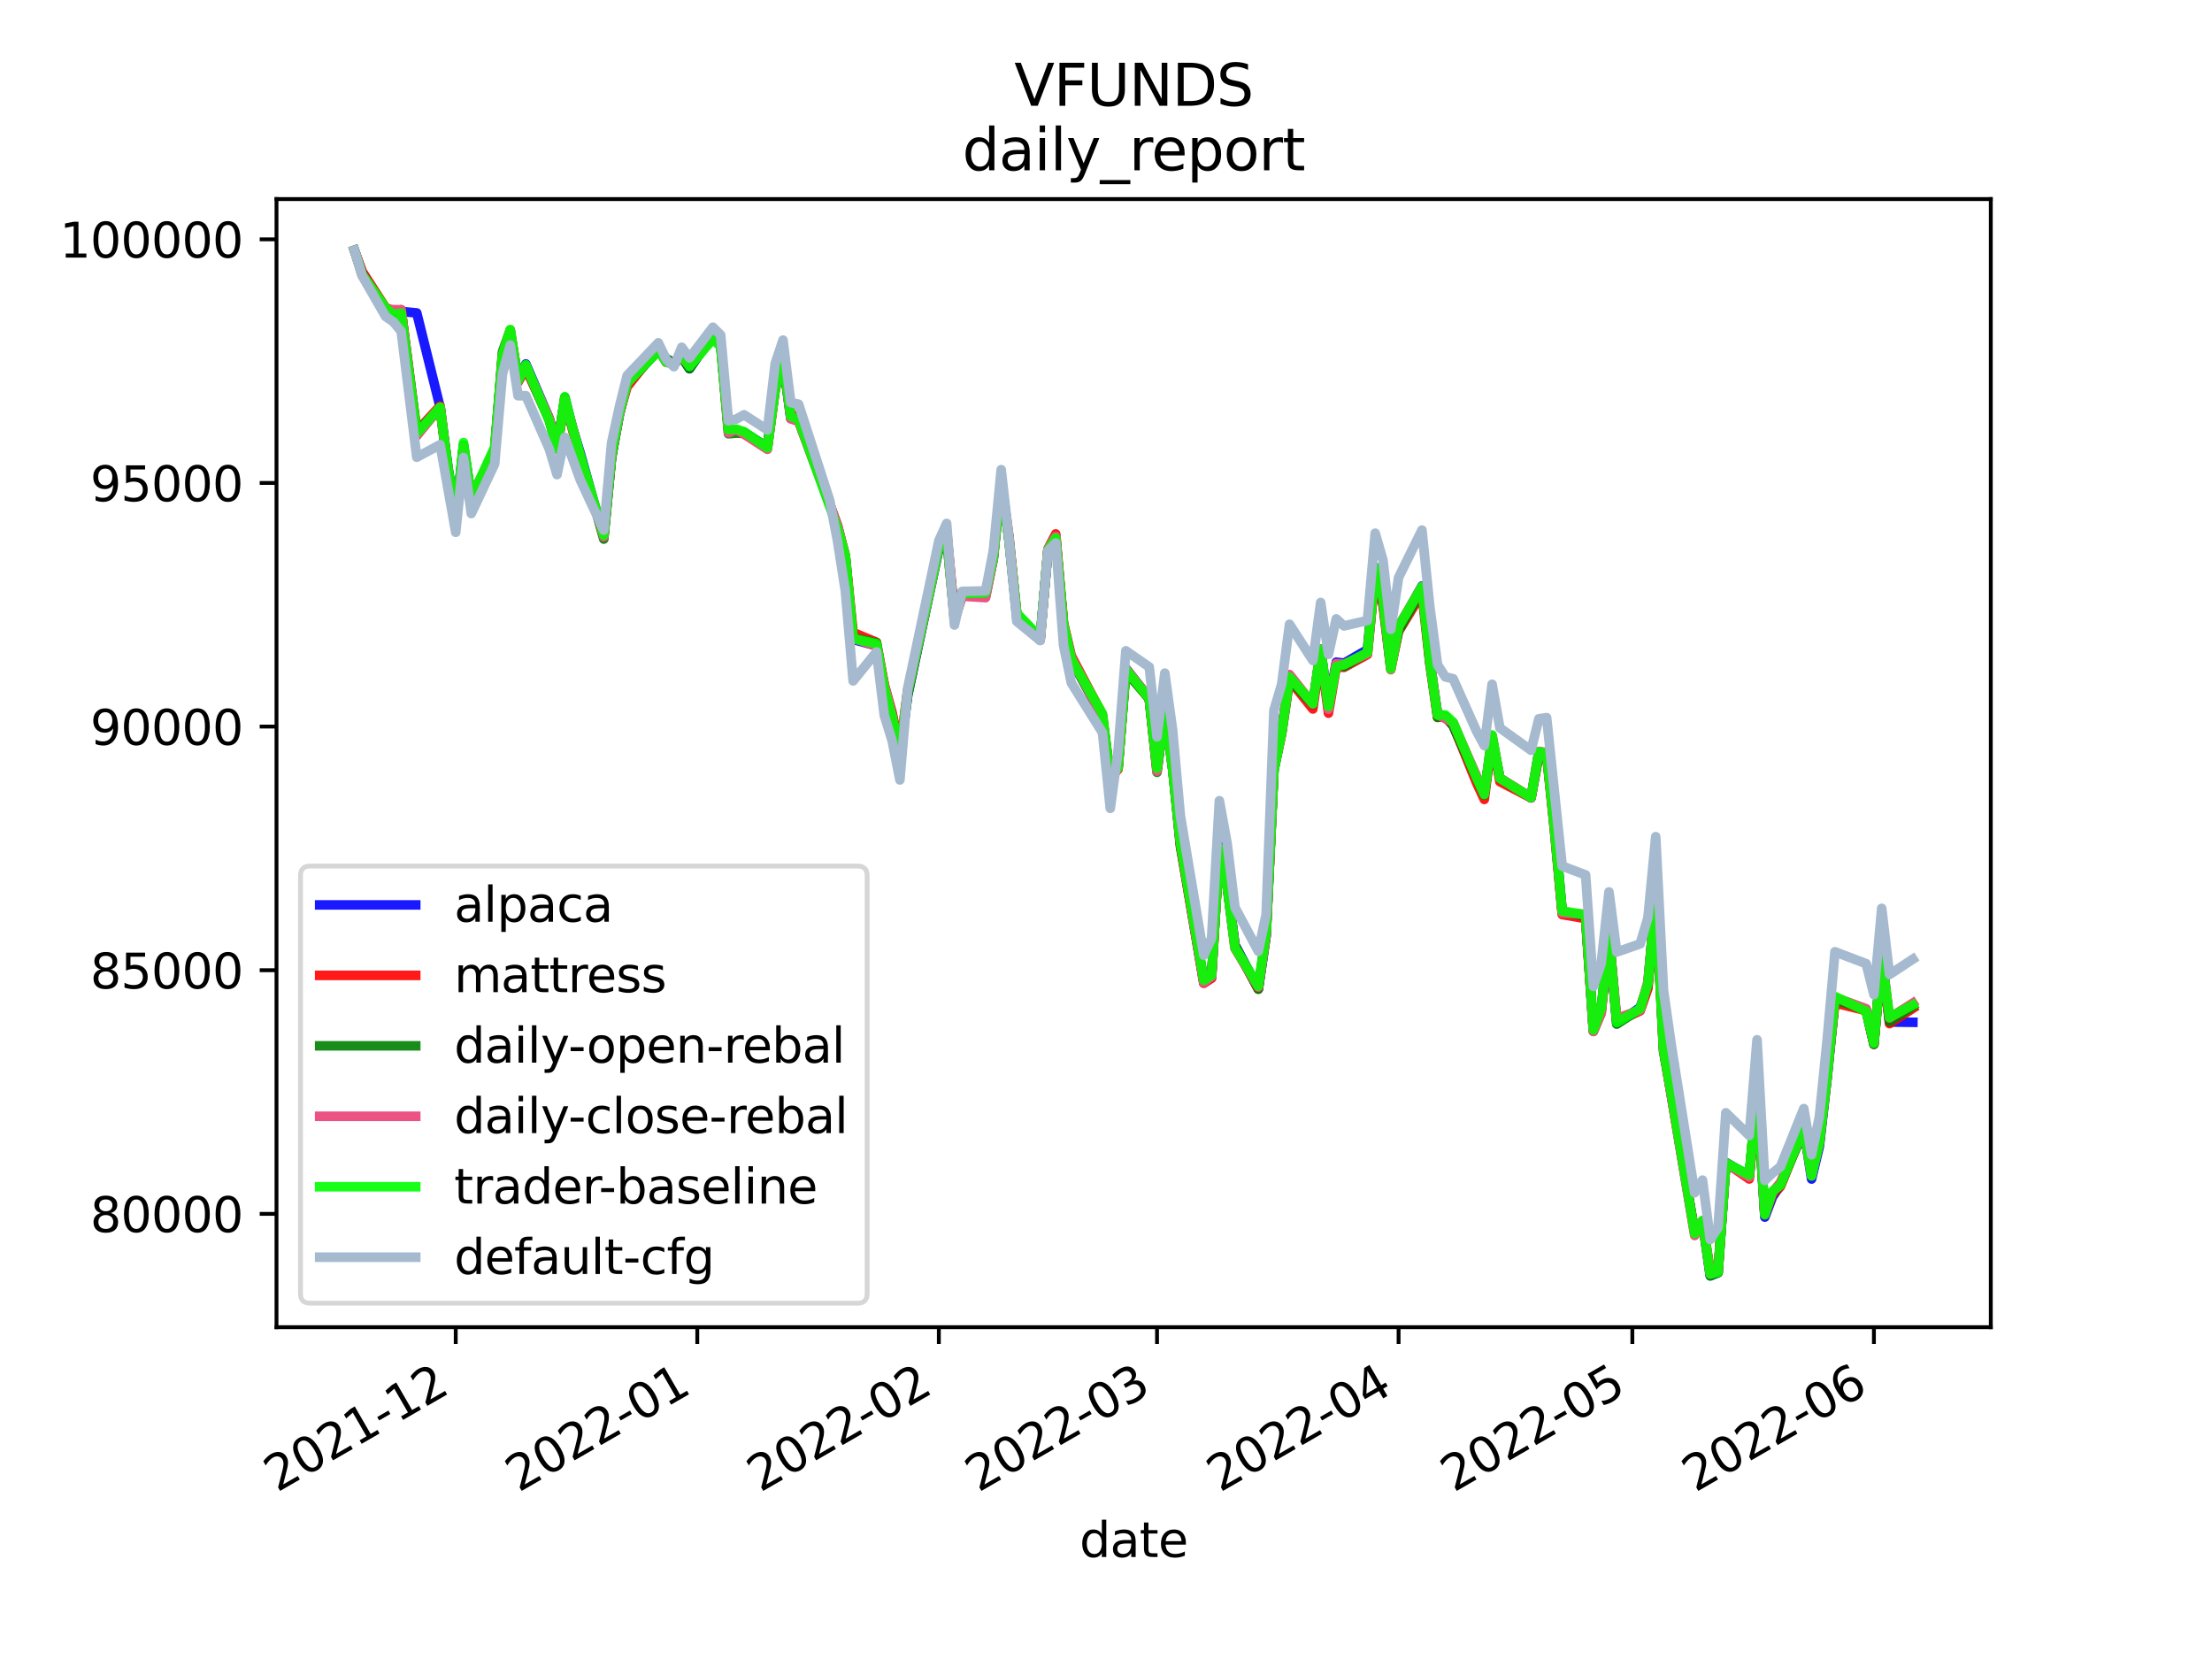 <?xml version="1.0" encoding="utf-8" standalone="no"?>
<!DOCTYPE svg PUBLIC "-//W3C//DTD SVG 1.1//EN"
  "http://www.w3.org/Graphics/SVG/1.1/DTD/svg11.dtd">
<svg height="345.6pt" version="1.1" viewBox="0 0 460.8 345.6" width="460.8pt" xmlns="http://www.w3.org/2000/svg" xmlns:xlink="http://www.w3.org/1999/xlink">
 <defs>
  <style type="text/css">*{stroke-linecap:butt;stroke-linejoin:round;}</style>
 </defs>
 <g id="figure_1">
  <g id="patch_1">
   <path d="M 0 345.6 
L 460.8 345.6 
L 460.8 0 
L 0 0 
z
" style="fill:#ffffff;"/>
  </g>
  <g id="axes_1">
   <g id="patch_2">
    <path d="M 57.6 276.48 
L 414.72 276.48 
L 414.72 41.472 
L 57.6 41.472 
z
" style="fill:#ffffff;"/>
   </g>
   <g id="matplotlib.axis_1">
    <g id="xtick_1">
     <g id="line2d_1">
      <defs>
       <path d="M 0 0 
L 0 3.5 
" id="m367eb27004" style="stroke:#000000;stroke-width:0.8;"/>
      </defs>
      <g>
       <use style="stroke:#000000;stroke-width:0.8;" x="94.935" xlink:href="#m367eb27004" y="276.48"/>
      </g>
     </g>
     <g id="text_1">
      <!-- 2021-12 -->
      <g transform="translate(57.71 310.952)rotate(-30)scale(0.1 -0.1)">
       <defs>
        <path d="M 1228 531 
L 3431 531 
L 3431 0 
L 469 0 
L 469 531 
Q 828 903 1448 1529 
Q 2069 2156 2228 2338 
Q 2531 2678 2651 2914 
Q 2772 3150 2772 3378 
Q 2772 3750 2511 3984 
Q 2250 4219 1831 4219 
Q 1534 4219 1204 4116 
Q 875 4013 500 3803 
L 500 4441 
Q 881 4594 1212 4672 
Q 1544 4750 1819 4750 
Q 2544 4750 2975 4387 
Q 3406 4025 3406 3419 
Q 3406 3131 3298 2873 
Q 3191 2616 2906 2266 
Q 2828 2175 2409 1742 
Q 1991 1309 1228 531 
z
" id="DejaVuSans-32" transform="scale(0.016)"/>
        <path d="M 2034 4250 
Q 1547 4250 1301 3770 
Q 1056 3291 1056 2328 
Q 1056 1369 1301 889 
Q 1547 409 2034 409 
Q 2525 409 2770 889 
Q 3016 1369 3016 2328 
Q 3016 3291 2770 3770 
Q 2525 4250 2034 4250 
z
M 2034 4750 
Q 2819 4750 3233 4129 
Q 3647 3509 3647 2328 
Q 3647 1150 3233 529 
Q 2819 -91 2034 -91 
Q 1250 -91 836 529 
Q 422 1150 422 2328 
Q 422 3509 836 4129 
Q 1250 4750 2034 4750 
z
" id="DejaVuSans-30" transform="scale(0.016)"/>
        <path d="M 794 531 
L 1825 531 
L 1825 4091 
L 703 3866 
L 703 4441 
L 1819 4666 
L 2450 4666 
L 2450 531 
L 3481 531 
L 3481 0 
L 794 0 
L 794 531 
z
" id="DejaVuSans-31" transform="scale(0.016)"/>
        <path d="M 313 2009 
L 1997 2009 
L 1997 1497 
L 313 1497 
L 313 2009 
z
" id="DejaVuSans-2d" transform="scale(0.016)"/>
       </defs>
       <use xlink:href="#DejaVuSans-32"/>
       <use x="63.623" xlink:href="#DejaVuSans-30"/>
       <use x="127.246" xlink:href="#DejaVuSans-32"/>
       <use x="190.869" xlink:href="#DejaVuSans-31"/>
       <use x="254.492" xlink:href="#DejaVuSans-2d"/>
       <use x="290.576" xlink:href="#DejaVuSans-31"/>
       <use x="354.199" xlink:href="#DejaVuSans-32"/>
      </g>
     </g>
    </g>
    <g id="xtick_2">
     <g id="line2d_2">
      <g>
       <use style="stroke:#000000;stroke-width:0.8;" x="145.257" xlink:href="#m367eb27004" y="276.48"/>
      </g>
     </g>
     <g id="text_2">
      <!-- 2022-01 -->
      <g transform="translate(108.032 310.952)rotate(-30)scale(0.1 -0.1)">
       <use xlink:href="#DejaVuSans-32"/>
       <use x="63.623" xlink:href="#DejaVuSans-30"/>
       <use x="127.246" xlink:href="#DejaVuSans-32"/>
       <use x="190.869" xlink:href="#DejaVuSans-32"/>
       <use x="254.492" xlink:href="#DejaVuSans-2d"/>
       <use x="290.576" xlink:href="#DejaVuSans-30"/>
       <use x="354.199" xlink:href="#DejaVuSans-31"/>
      </g>
     </g>
    </g>
    <g id="xtick_3">
     <g id="line2d_3">
      <g>
       <use style="stroke:#000000;stroke-width:0.8;" x="195.578" xlink:href="#m367eb27004" y="276.48"/>
      </g>
     </g>
     <g id="text_3">
      <!-- 2022-02 -->
      <g transform="translate(158.353 310.952)rotate(-30)scale(0.1 -0.1)">
       <use xlink:href="#DejaVuSans-32"/>
       <use x="63.623" xlink:href="#DejaVuSans-30"/>
       <use x="127.246" xlink:href="#DejaVuSans-32"/>
       <use x="190.869" xlink:href="#DejaVuSans-32"/>
       <use x="254.492" xlink:href="#DejaVuSans-2d"/>
       <use x="290.576" xlink:href="#DejaVuSans-30"/>
       <use x="354.199" xlink:href="#DejaVuSans-32"/>
      </g>
     </g>
    </g>
    <g id="xtick_4">
     <g id="line2d_4">
      <g>
       <use style="stroke:#000000;stroke-width:0.8;" x="241.03" xlink:href="#m367eb27004" y="276.48"/>
      </g>
     </g>
     <g id="text_4">
      <!-- 2022-03 -->
      <g transform="translate(203.805 310.952)rotate(-30)scale(0.1 -0.1)">
       <defs>
        <path d="M 2597 2516 
Q 3050 2419 3304 2112 
Q 3559 1806 3559 1356 
Q 3559 666 3084 287 
Q 2609 -91 1734 -91 
Q 1441 -91 1130 -33 
Q 819 25 488 141 
L 488 750 
Q 750 597 1062 519 
Q 1375 441 1716 441 
Q 2309 441 2620 675 
Q 2931 909 2931 1356 
Q 2931 1769 2642 2001 
Q 2353 2234 1838 2234 
L 1294 2234 
L 1294 2753 
L 1863 2753 
Q 2328 2753 2575 2939 
Q 2822 3125 2822 3475 
Q 2822 3834 2567 4026 
Q 2313 4219 1838 4219 
Q 1578 4219 1281 4162 
Q 984 4106 628 3988 
L 628 4550 
Q 988 4650 1302 4700 
Q 1616 4750 1894 4750 
Q 2613 4750 3031 4423 
Q 3450 4097 3450 3541 
Q 3450 3153 3228 2886 
Q 3006 2619 2597 2516 
z
" id="DejaVuSans-33" transform="scale(0.016)"/>
       </defs>
       <use xlink:href="#DejaVuSans-32"/>
       <use x="63.623" xlink:href="#DejaVuSans-30"/>
       <use x="127.246" xlink:href="#DejaVuSans-32"/>
       <use x="190.869" xlink:href="#DejaVuSans-32"/>
       <use x="254.492" xlink:href="#DejaVuSans-2d"/>
       <use x="290.576" xlink:href="#DejaVuSans-30"/>
       <use x="354.199" xlink:href="#DejaVuSans-33"/>
      </g>
     </g>
    </g>
    <g id="xtick_5">
     <g id="line2d_5">
      <g>
       <use style="stroke:#000000;stroke-width:0.8;" x="291.351" xlink:href="#m367eb27004" y="276.48"/>
      </g>
     </g>
     <g id="text_5">
      <!-- 2022-04 -->
      <g transform="translate(254.126 310.952)rotate(-30)scale(0.1 -0.1)">
       <defs>
        <path d="M 2419 4116 
L 825 1625 
L 2419 1625 
L 2419 4116 
z
M 2253 4666 
L 3047 4666 
L 3047 1625 
L 3713 1625 
L 3713 1100 
L 3047 1100 
L 3047 0 
L 2419 0 
L 2419 1100 
L 313 1100 
L 313 1709 
L 2253 4666 
z
" id="DejaVuSans-34" transform="scale(0.016)"/>
       </defs>
       <use xlink:href="#DejaVuSans-32"/>
       <use x="63.623" xlink:href="#DejaVuSans-30"/>
       <use x="127.246" xlink:href="#DejaVuSans-32"/>
       <use x="190.869" xlink:href="#DejaVuSans-32"/>
       <use x="254.492" xlink:href="#DejaVuSans-2d"/>
       <use x="290.576" xlink:href="#DejaVuSans-30"/>
       <use x="354.199" xlink:href="#DejaVuSans-34"/>
      </g>
     </g>
    </g>
    <g id="xtick_6">
     <g id="line2d_6">
      <g>
       <use style="stroke:#000000;stroke-width:0.8;" x="340.049" xlink:href="#m367eb27004" y="276.48"/>
      </g>
     </g>
     <g id="text_6">
      <!-- 2022-05 -->
      <g transform="translate(302.825 310.952)rotate(-30)scale(0.1 -0.1)">
       <defs>
        <path d="M 691 4666 
L 3169 4666 
L 3169 4134 
L 1269 4134 
L 1269 2991 
Q 1406 3038 1543 3061 
Q 1681 3084 1819 3084 
Q 2600 3084 3056 2656 
Q 3513 2228 3513 1497 
Q 3513 744 3044 326 
Q 2575 -91 1722 -91 
Q 1428 -91 1123 -41 
Q 819 9 494 109 
L 494 744 
Q 775 591 1075 516 
Q 1375 441 1709 441 
Q 2250 441 2565 725 
Q 2881 1009 2881 1497 
Q 2881 1984 2565 2268 
Q 2250 2553 1709 2553 
Q 1456 2553 1204 2497 
Q 953 2441 691 2322 
L 691 4666 
z
" id="DejaVuSans-35" transform="scale(0.016)"/>
       </defs>
       <use xlink:href="#DejaVuSans-32"/>
       <use x="63.623" xlink:href="#DejaVuSans-30"/>
       <use x="127.246" xlink:href="#DejaVuSans-32"/>
       <use x="190.869" xlink:href="#DejaVuSans-32"/>
       <use x="254.492" xlink:href="#DejaVuSans-2d"/>
       <use x="290.576" xlink:href="#DejaVuSans-30"/>
       <use x="354.199" xlink:href="#DejaVuSans-35"/>
      </g>
     </g>
    </g>
    <g id="xtick_7">
     <g id="line2d_7">
      <g>
       <use style="stroke:#000000;stroke-width:0.8;" x="390.371" xlink:href="#m367eb27004" y="276.48"/>
      </g>
     </g>
     <g id="text_7">
      <!-- 2022-06 -->
      <g transform="translate(353.146 310.952)rotate(-30)scale(0.1 -0.1)">
       <defs>
        <path d="M 2113 2584 
Q 1688 2584 1439 2293 
Q 1191 2003 1191 1497 
Q 1191 994 1439 701 
Q 1688 409 2113 409 
Q 2538 409 2786 701 
Q 3034 994 3034 1497 
Q 3034 2003 2786 2293 
Q 2538 2584 2113 2584 
z
M 3366 4563 
L 3366 3988 
Q 3128 4100 2886 4159 
Q 2644 4219 2406 4219 
Q 1781 4219 1451 3797 
Q 1122 3375 1075 2522 
Q 1259 2794 1537 2939 
Q 1816 3084 2150 3084 
Q 2853 3084 3261 2657 
Q 3669 2231 3669 1497 
Q 3669 778 3244 343 
Q 2819 -91 2113 -91 
Q 1303 -91 875 529 
Q 447 1150 447 2328 
Q 447 3434 972 4092 
Q 1497 4750 2381 4750 
Q 2619 4750 2861 4703 
Q 3103 4656 3366 4563 
z
" id="DejaVuSans-36" transform="scale(0.016)"/>
       </defs>
       <use xlink:href="#DejaVuSans-32"/>
       <use x="63.623" xlink:href="#DejaVuSans-30"/>
       <use x="127.246" xlink:href="#DejaVuSans-32"/>
       <use x="190.869" xlink:href="#DejaVuSans-32"/>
       <use x="254.492" xlink:href="#DejaVuSans-2d"/>
       <use x="290.576" xlink:href="#DejaVuSans-30"/>
       <use x="354.199" xlink:href="#DejaVuSans-36"/>
      </g>
     </g>
    </g>
    <g id="text_8">
     <!-- date -->
     <g transform="translate(224.885 324.351)scale(0.1 -0.1)">
      <defs>
       <path d="M 2906 2969 
L 2906 4863 
L 3481 4863 
L 3481 0 
L 2906 0 
L 2906 525 
Q 2725 213 2448 61 
Q 2172 -91 1784 -91 
Q 1150 -91 751 415 
Q 353 922 353 1747 
Q 353 2572 751 3078 
Q 1150 3584 1784 3584 
Q 2172 3584 2448 3432 
Q 2725 3281 2906 2969 
z
M 947 1747 
Q 947 1113 1208 752 
Q 1469 391 1925 391 
Q 2381 391 2643 752 
Q 2906 1113 2906 1747 
Q 2906 2381 2643 2742 
Q 2381 3103 1925 3103 
Q 1469 3103 1208 2742 
Q 947 2381 947 1747 
z
" id="DejaVuSans-64" transform="scale(0.016)"/>
       <path d="M 2194 1759 
Q 1497 1759 1228 1600 
Q 959 1441 959 1056 
Q 959 750 1161 570 
Q 1363 391 1709 391 
Q 2188 391 2477 730 
Q 2766 1069 2766 1631 
L 2766 1759 
L 2194 1759 
z
M 3341 1997 
L 3341 0 
L 2766 0 
L 2766 531 
Q 2569 213 2275 61 
Q 1981 -91 1556 -91 
Q 1019 -91 701 211 
Q 384 513 384 1019 
Q 384 1609 779 1909 
Q 1175 2209 1959 2209 
L 2766 2209 
L 2766 2266 
Q 2766 2663 2505 2880 
Q 2244 3097 1772 3097 
Q 1472 3097 1187 3025 
Q 903 2953 641 2809 
L 641 3341 
Q 956 3463 1253 3523 
Q 1550 3584 1831 3584 
Q 2591 3584 2966 3190 
Q 3341 2797 3341 1997 
z
" id="DejaVuSans-61" transform="scale(0.016)"/>
       <path d="M 1172 4494 
L 1172 3500 
L 2356 3500 
L 2356 3053 
L 1172 3053 
L 1172 1153 
Q 1172 725 1289 603 
Q 1406 481 1766 481 
L 2356 481 
L 2356 0 
L 1766 0 
Q 1100 0 847 248 
Q 594 497 594 1153 
L 594 3053 
L 172 3053 
L 172 3500 
L 594 3500 
L 594 4494 
L 1172 4494 
z
" id="DejaVuSans-74" transform="scale(0.016)"/>
       <path d="M 3597 1894 
L 3597 1613 
L 953 1613 
Q 991 1019 1311 708 
Q 1631 397 2203 397 
Q 2534 397 2845 478 
Q 3156 559 3463 722 
L 3463 178 
Q 3153 47 2828 -22 
Q 2503 -91 2169 -91 
Q 1331 -91 842 396 
Q 353 884 353 1716 
Q 353 2575 817 3079 
Q 1281 3584 2069 3584 
Q 2775 3584 3186 3129 
Q 3597 2675 3597 1894 
z
M 3022 2063 
Q 3016 2534 2758 2815 
Q 2500 3097 2075 3097 
Q 1594 3097 1305 2825 
Q 1016 2553 972 2059 
L 3022 2063 
z
" id="DejaVuSans-65" transform="scale(0.016)"/>
      </defs>
      <use xlink:href="#DejaVuSans-64"/>
      <use x="63.477" xlink:href="#DejaVuSans-61"/>
      <use x="124.756" xlink:href="#DejaVuSans-74"/>
      <use x="163.965" xlink:href="#DejaVuSans-65"/>
     </g>
    </g>
   </g>
   <g id="matplotlib.axis_2">
    <g id="ytick_1">
     <g id="line2d_8">
      <defs>
       <path d="M 0 0 
L -3.5 0 
" id="m534fa06ec6" style="stroke:#000000;stroke-width:0.8;"/>
      </defs>
      <g>
       <use style="stroke:#000000;stroke-width:0.8;" x="57.6" xlink:href="#m534fa06ec6" y="252.864"/>
      </g>
     </g>
     <g id="text_9">
      <!-- 80000 -->
      <g transform="translate(18.788 256.664)scale(0.1 -0.1)">
       <defs>
        <path d="M 2034 2216 
Q 1584 2216 1326 1975 
Q 1069 1734 1069 1313 
Q 1069 891 1326 650 
Q 1584 409 2034 409 
Q 2484 409 2743 651 
Q 3003 894 3003 1313 
Q 3003 1734 2745 1975 
Q 2488 2216 2034 2216 
z
M 1403 2484 
Q 997 2584 770 2862 
Q 544 3141 544 3541 
Q 544 4100 942 4425 
Q 1341 4750 2034 4750 
Q 2731 4750 3128 4425 
Q 3525 4100 3525 3541 
Q 3525 3141 3298 2862 
Q 3072 2584 2669 2484 
Q 3125 2378 3379 2068 
Q 3634 1759 3634 1313 
Q 3634 634 3220 271 
Q 2806 -91 2034 -91 
Q 1263 -91 848 271 
Q 434 634 434 1313 
Q 434 1759 690 2068 
Q 947 2378 1403 2484 
z
M 1172 3481 
Q 1172 3119 1398 2916 
Q 1625 2713 2034 2713 
Q 2441 2713 2670 2916 
Q 2900 3119 2900 3481 
Q 2900 3844 2670 4047 
Q 2441 4250 2034 4250 
Q 1625 4250 1398 4047 
Q 1172 3844 1172 3481 
z
" id="DejaVuSans-38" transform="scale(0.016)"/>
       </defs>
       <use xlink:href="#DejaVuSans-38"/>
       <use x="63.623" xlink:href="#DejaVuSans-30"/>
       <use x="127.246" xlink:href="#DejaVuSans-30"/>
       <use x="190.869" xlink:href="#DejaVuSans-30"/>
       <use x="254.492" xlink:href="#DejaVuSans-30"/>
      </g>
     </g>
    </g>
    <g id="ytick_2">
     <g id="line2d_9">
      <g>
       <use style="stroke:#000000;stroke-width:0.8;" x="57.6" xlink:href="#m534fa06ec6" y="202.113"/>
      </g>
     </g>
     <g id="text_10">
      <!-- 85000 -->
      <g transform="translate(18.788 205.912)scale(0.1 -0.1)">
       <use xlink:href="#DejaVuSans-38"/>
       <use x="63.623" xlink:href="#DejaVuSans-35"/>
       <use x="127.246" xlink:href="#DejaVuSans-30"/>
       <use x="190.869" xlink:href="#DejaVuSans-30"/>
       <use x="254.492" xlink:href="#DejaVuSans-30"/>
      </g>
     </g>
    </g>
    <g id="ytick_3">
     <g id="line2d_10">
      <g>
       <use style="stroke:#000000;stroke-width:0.8;" x="57.6" xlink:href="#m534fa06ec6" y="151.362"/>
      </g>
     </g>
     <g id="text_11">
      <!-- 90000 -->
      <g transform="translate(18.788 155.161)scale(0.1 -0.1)">
       <defs>
        <path d="M 703 97 
L 703 672 
Q 941 559 1184 500 
Q 1428 441 1663 441 
Q 2288 441 2617 861 
Q 2947 1281 2994 2138 
Q 2813 1869 2534 1725 
Q 2256 1581 1919 1581 
Q 1219 1581 811 2004 
Q 403 2428 403 3163 
Q 403 3881 828 4315 
Q 1253 4750 1959 4750 
Q 2769 4750 3195 4129 
Q 3622 3509 3622 2328 
Q 3622 1225 3098 567 
Q 2575 -91 1691 -91 
Q 1453 -91 1209 -44 
Q 966 3 703 97 
z
M 1959 2075 
Q 2384 2075 2632 2365 
Q 2881 2656 2881 3163 
Q 2881 3666 2632 3958 
Q 2384 4250 1959 4250 
Q 1534 4250 1286 3958 
Q 1038 3666 1038 3163 
Q 1038 2656 1286 2365 
Q 1534 2075 1959 2075 
z
" id="DejaVuSans-39" transform="scale(0.016)"/>
       </defs>
       <use xlink:href="#DejaVuSans-39"/>
       <use x="63.623" xlink:href="#DejaVuSans-30"/>
       <use x="127.246" xlink:href="#DejaVuSans-30"/>
       <use x="190.869" xlink:href="#DejaVuSans-30"/>
       <use x="254.492" xlink:href="#DejaVuSans-30"/>
      </g>
     </g>
    </g>
    <g id="ytick_4">
     <g id="line2d_11">
      <g>
       <use style="stroke:#000000;stroke-width:0.8;" x="57.6" xlink:href="#m534fa06ec6" y="100.611"/>
      </g>
     </g>
     <g id="text_12">
      <!-- 95000 -->
      <g transform="translate(18.788 104.41)scale(0.1 -0.1)">
       <use xlink:href="#DejaVuSans-39"/>
       <use x="63.623" xlink:href="#DejaVuSans-35"/>
       <use x="127.246" xlink:href="#DejaVuSans-30"/>
       <use x="190.869" xlink:href="#DejaVuSans-30"/>
       <use x="254.492" xlink:href="#DejaVuSans-30"/>
      </g>
     </g>
    </g>
    <g id="ytick_5">
     <g id="line2d_12">
      <g>
       <use style="stroke:#000000;stroke-width:0.8;" x="57.6" xlink:href="#m534fa06ec6" y="49.86"/>
      </g>
     </g>
     <g id="text_13">
      <!-- 100000 -->
      <g transform="translate(12.425 53.659)scale(0.1 -0.1)">
       <use xlink:href="#DejaVuSans-31"/>
       <use x="63.623" xlink:href="#DejaVuSans-30"/>
       <use x="127.246" xlink:href="#DejaVuSans-30"/>
       <use x="190.869" xlink:href="#DejaVuSans-30"/>
       <use x="254.492" xlink:href="#DejaVuSans-30"/>
       <use x="318.115" xlink:href="#DejaVuSans-30"/>
      </g>
     </g>
    </g>
   </g>
   <g id="line2d_13">
    <path clip-path="url(#p704a2e419f)" d="M 73.833 52.154 
L 75.456 56.719 
L 80.326 64.416 
L 81.949 65.373 
L 83.572 64.892 
L 86.819 65.188 
L 91.689 84.85 
L 93.312 97.228 
L 94.935 107.741 
L 96.559 92.792 
L 98.182 103.594 
L 103.052 93.867 
L 104.675 74.206 
L 106.298 69.702 
L 107.921 78.737 
L 109.545 75.821 
L 114.415 87.151 
L 116.038 93.47 
L 117.661 82.792 
L 119.284 89.149 
L 120.908 94.5 
L 125.777 111.992 
L 127.401 95.327 
L 129.024 86.367 
L 130.647 79.866 
L 137.14 72.863 
L 138.764 74.678 
L 140.387 75.856 
L 142.01 74.295 
L 143.633 76.814 
L 148.503 69.807 
L 150.127 71.58 
L 151.75 89.526 
L 154.996 90.056 
L 159.866 93.138 
L 161.489 80.841 
L 163.113 75.027 
L 164.736 87.185 
L 166.359 87.093 
L 172.852 105.015 
L 174.476 110.168 
L 176.099 115.92 
L 177.722 133.211 
L 182.592 134.54 
L 184.215 142.888 
L 185.839 148.85 
L 187.462 157.428 
L 189.085 144.879 
L 195.578 114.478 
L 197.201 110.911 
L 198.825 128.556 
L 200.448 123.781 
L 205.318 124.211 
L 206.941 116.294 
L 208.564 100.419 
L 210.188 112.282 
L 211.811 127.982 
L 216.681 132.972 
L 218.304 114.795 
L 219.927 112.203 
L 221.551 130.023 
L 223.174 137.298 
L 229.667 149.354 
L 231.29 162.733 
L 232.913 159.848 
L 234.537 139.229 
L 239.407 145.458 
L 241.03 160.085 
L 242.653 148.186 
L 244.276 159.957 
L 245.9 175.699 
L 250.769 204.716 
L 252.393 203.598 
L 254.016 176.229 
L 255.639 184.086 
L 257.263 196.795 
L 262.132 205.998 
L 263.756 194.949 
L 265.379 160.402 
L 267.002 152.054 
L 268.625 140.984 
L 273.495 146.849 
L 275.119 135.231 
L 276.742 147.012 
L 278.365 137.934 
L 279.988 138.153 
L 284.858 135.332 
L 286.481 118.144 
L 288.105 125.37 
L 289.728 138.933 
L 291.351 130.796 
L 296.221 122.071 
L 297.844 137.875 
L 299.468 148.609 
L 301.091 149.407 
L 302.714 151.137 
L 307.584 162.317 
L 309.207 165.625 
L 310.831 153.668 
L 312.454 162.112 
L 318.947 166.214 
L 320.57 156.634 
L 322.193 156.974 
L 323.817 171.686 
L 325.44 189.925 
L 330.31 190.92 
L 331.933 214.823 
L 333.556 210.415 
L 335.18 194.864 
L 336.803 213.236 
L 341.673 209.886 
L 343.296 205.249 
L 344.919 186.265 
L 346.543 218.237 
L 353.036 256.729 
L 354.659 254.442 
L 356.282 265.751 
L 357.905 265.136 
L 359.529 242.146 
L 364.399 245.044 
L 366.022 227.349 
L 367.645 253.542 
L 369.268 249.288 
L 370.892 246.951 
L 375.761 235.039 
L 377.385 245.613 
L 379.008 238.806 
L 380.631 224.433 
L 382.255 208.009 
L 388.748 210.547 
L 390.371 217.534 
L 391.994 198.959 
L 393.617 212.911 
L 398.487 212.962 
L 398.487 212.962 
" style="fill:none;stroke:#0000ff;stroke-linecap:square;stroke-opacity:0.9;stroke-width:2;"/>
   </g>
   <g id="line2d_14">
    <path clip-path="url(#p704a2e419f)" d="M 73.833 52.154 
L 75.456 56.555 
L 80.326 64.093 
L 81.949 64.737 
L 83.572 64.559 
L 86.819 89.84 
L 91.689 84.556 
L 93.312 97.508 
L 94.935 108.342 
L 96.559 92.964 
L 98.182 104.101 
L 103.052 93.528 
L 104.675 73.914 
L 106.298 69.744 
L 107.921 79.616 
L 109.545 76.785 
L 114.415 87.24 
L 116.038 93.366 
L 117.661 82.99 
L 119.284 89.588 
L 120.908 95.401 
L 125.777 111.524 
L 127.401 95.212 
L 129.024 86.027 
L 130.647 80.575 
L 137.14 72.418 
L 138.764 74.919 
L 140.387 75.475 
L 142.01 73.944 
L 143.633 76.36 
L 148.503 70.293 
L 150.127 71.728 
L 151.75 89.467 
L 153.373 89.819 
L 154.996 90.363 
L 159.866 93.193 
L 161.489 81.269 
L 163.113 74.423 
L 164.736 86.312 
L 166.359 87.028 
L 174.476 109.481 
L 176.099 115.751 
L 177.722 131.767 
L 182.592 133.794 
L 184.215 142.589 
L 185.839 148.418 
L 187.462 156.405 
L 189.085 143.8 
L 195.578 114.033 
L 197.201 110.418 
L 198.825 127.937 
L 200.448 123.434 
L 205.318 123.944 
L 206.941 116.149 
L 208.564 100.034 
L 210.188 111.706 
L 211.811 127.979 
L 216.681 133.377 
L 218.304 114.36 
L 219.927 111.228 
L 221.551 129.769 
L 223.174 136.629 
L 229.667 148.924 
L 231.29 162.063 
L 232.913 160.268 
L 234.537 139.66 
L 239.407 145.598 
L 241.03 160.382 
L 242.653 148.262 
L 244.276 159.641 
L 245.9 176.283 
L 250.769 204.836 
L 252.393 203.785 
L 254.016 176.622 
L 255.639 184.494 
L 257.263 197.172 
L 262.132 206.04 
L 263.756 194.384 
L 265.379 160.288 
L 267.002 152.878 
L 268.625 141.631 
L 273.495 147.694 
L 275.119 136.129 
L 276.742 148.565 
L 278.365 138.951 
L 279.988 139.022 
L 284.858 136.35 
L 286.481 119.577 
L 288.105 126.156 
L 289.728 139.396 
L 291.351 131.538 
L 296.221 123.551 
L 297.844 138.208 
L 299.468 149.408 
L 301.091 149.33 
L 302.714 151.05 
L 307.584 163.066 
L 309.207 166.533 
L 310.831 153.701 
L 312.454 162.839 
L 318.947 166.206 
L 320.57 157.238 
L 322.193 157.376 
L 323.817 172.88 
L 325.44 190.521 
L 330.31 191.361 
L 331.933 214.825 
L 333.556 211.069 
L 335.18 195.158 
L 336.803 212.747 
L 341.673 210.588 
L 343.296 205.914 
L 344.919 187.025 
L 346.543 218.746 
L 353.036 256.651 
L 354.659 254.468 
L 356.282 264.773 
L 357.905 265.047 
L 359.529 242.248 
L 364.399 245.596 
L 366.022 227.677 
L 367.645 253.068 
L 369.268 248.776 
L 370.892 247.185 
L 375.761 235.112 
L 377.385 244.174 
L 379.008 238.097 
L 382.255 208.943 
L 388.748 210.528 
L 390.371 217.538 
L 391.994 199.521 
L 393.617 213.244 
L 398.487 210.061 
L 398.487 210.061 
" style="fill:none;stroke:#ff0000;stroke-linecap:square;stroke-opacity:0.9;stroke-width:2;"/>
   </g>
   <g id="line2d_15">
    <path clip-path="url(#p704a2e419f)" d="M 73.833 52.154 
L 75.456 57.266 
L 80.326 64.544 
L 81.949 65.438 
L 83.572 64.531 
L 86.819 89.887 
L 91.689 85.216 
L 93.312 97.95 
L 94.935 107.586 
L 96.559 92.831 
L 98.182 103.751 
L 103.052 93.996 
L 104.675 73.267 
L 106.298 68.758 
L 107.921 78.96 
L 109.545 76.505 
L 114.415 87.51 
L 116.038 93.242 
L 117.661 83.427 
L 120.908 94.99 
L 125.777 112.305 
L 127.401 95.19 
L 129.024 86.319 
L 130.647 79.908 
L 137.14 73.057 
L 138.764 74.696 
L 140.387 75.541 
L 142.01 74.45 
L 143.633 76.797 
L 148.503 69.775 
L 150.127 71.825 
L 151.75 90.365 
L 153.373 90.219 
L 154.996 90.292 
L 159.866 93.105 
L 161.489 80.432 
L 163.113 75.166 
L 164.736 87.131 
L 166.359 87.668 
L 174.476 109.632 
L 176.099 115.95 
L 177.722 132.884 
L 182.592 133.947 
L 184.215 143.188 
L 185.839 149.289 
L 187.462 157.188 
L 189.085 144.925 
L 195.578 114.006 
L 197.201 111.682 
L 198.825 129.163 
L 200.448 124.045 
L 205.318 123.802 
L 206.941 115.54 
L 208.564 100.043 
L 210.188 112.733 
L 211.811 128.636 
L 216.681 133.077 
L 218.304 114.841 
L 219.927 111.733 
L 221.551 130.369 
L 223.174 137.39 
L 229.667 149.411 
L 231.29 161.851 
L 232.913 159.745 
L 234.537 139.946 
L 239.407 145.547 
L 241.03 160.885 
L 242.653 147.996 
L 244.276 160.205 
L 245.9 176.083 
L 250.769 204.036 
L 252.393 202.974 
L 254.016 177.26 
L 255.639 184.794 
L 257.263 196.965 
L 262.132 206.062 
L 263.756 194.942 
L 265.379 160.504 
L 267.002 152.608 
L 268.625 141.474 
L 273.495 146.756 
L 275.119 135.374 
L 276.742 147.689 
L 278.365 138.301 
L 279.988 138.839 
L 284.858 136.026 
L 286.481 119.282 
L 288.105 125.196 
L 289.728 138.985 
L 291.351 131.412 
L 296.221 122.781 
L 297.844 137.033 
L 299.468 149.455 
L 301.091 149.234 
L 302.714 151.217 
L 309.207 165.585 
L 310.831 154.018 
L 312.454 162.142 
L 318.947 166.116 
L 320.57 157.493 
L 322.193 156.799 
L 323.817 172.815 
L 325.44 190.141 
L 330.31 190.709 
L 331.933 214.364 
L 333.556 210.282 
L 335.18 194.379 
L 336.803 213.332 
L 341.673 210.223 
L 343.296 204.804 
L 344.919 187.061 
L 346.543 219.01 
L 348.166 228.021 
L 353.036 256.901 
L 354.659 254.375 
L 356.282 265.798 
L 357.905 265.102 
L 359.529 242.285 
L 364.399 244.945 
L 366.022 226.952 
L 367.645 252.87 
L 369.268 248.514 
L 370.892 246.651 
L 375.761 235.641 
L 377.385 244.427 
L 379.008 238.176 
L 380.631 224.521 
L 382.255 208.288 
L 388.748 210.256 
L 390.371 217.514 
L 391.994 199.31 
L 393.617 212.804 
L 398.487 209.595 
L 398.487 209.595 
" style="fill:none;stroke:#008000;stroke-linecap:square;stroke-opacity:0.9;stroke-width:2;"/>
   </g>
   <g id="line2d_16">
    <path clip-path="url(#p704a2e419f)" d="M 73.833 52.154 
L 75.456 57.387 
L 80.326 64.471 
L 83.572 64.536 
L 86.819 90.792 
L 91.689 84.808 
L 93.312 97.956 
L 94.935 107.794 
L 96.559 93.149 
L 98.182 103.716 
L 103.052 93.704 
L 104.675 74.195 
L 106.298 68.794 
L 107.921 79.01 
L 109.545 76.37 
L 114.415 87.13 
L 116.038 93.613 
L 117.661 83.403 
L 119.284 89.001 
L 120.908 95.469 
L 125.777 111.852 
L 127.401 94.926 
L 129.024 86.413 
L 130.647 79.878 
L 137.14 72.59 
L 138.764 75.486 
L 140.387 75.721 
L 142.01 74.447 
L 143.633 76.126 
L 148.503 70.343 
L 150.127 71.827 
L 151.75 90.163 
L 153.373 89.562 
L 154.996 90.437 
L 159.866 93.595 
L 161.489 80.817 
L 163.113 74.439 
L 164.736 87.247 
L 166.359 87.78 
L 174.476 109.412 
L 176.099 116.004 
L 177.722 132.935 
L 182.592 134.607 
L 184.215 142.599 
L 185.839 149.096 
L 187.462 156.786 
L 189.085 144.069 
L 193.955 122.101 
L 195.578 113.85 
L 197.201 111.65 
L 198.825 129.308 
L 200.448 124.189 
L 205.318 124.501 
L 206.941 116.377 
L 208.564 99.775 
L 210.188 112.364 
L 211.811 127.883 
L 216.681 133.287 
L 218.304 114.499 
L 219.927 111.758 
L 221.551 130.354 
L 223.174 137.091 
L 229.667 149.337 
L 231.29 162.054 
L 232.913 160.039 
L 234.537 139.284 
L 239.407 145.341 
L 241.03 160.638 
L 242.653 147.934 
L 244.276 160.141 
L 245.9 175.447 
L 250.769 204.679 
L 252.393 203.454 
L 254.016 176.935 
L 255.639 184.395 
L 257.263 197.58 
L 262.132 205.61 
L 263.756 194.751 
L 265.379 160.33 
L 267.002 152.401 
L 268.625 140.519 
L 273.495 146.662 
L 275.119 135.222 
L 276.742 147.768 
L 278.365 138.236 
L 279.988 138.388 
L 284.858 136.131 
L 286.481 118.932 
L 288.105 124.634 
L 289.728 139.5 
L 291.351 130.422 
L 296.221 122.228 
L 297.844 137.097 
L 299.468 148.862 
L 302.714 150.541 
L 309.207 165.356 
L 310.831 153.273 
L 312.454 162.064 
L 318.947 166.128 
L 320.57 156.529 
L 322.193 156.775 
L 323.817 172.417 
L 325.44 190.165 
L 330.31 190.491 
L 331.933 214.888 
L 333.556 210.955 
L 335.18 194.629 
L 336.803 212.15 
L 341.673 210.422 
L 343.296 204.509 
L 344.919 186.775 
L 346.543 218.254 
L 348.166 228.297 
L 353.036 257.38 
L 354.659 254.304 
L 356.282 265.423 
L 357.905 264.441 
L 359.529 242.326 
L 364.399 245.206 
L 366.022 226.761 
L 367.645 252.766 
L 369.268 248.352 
L 370.892 246.333 
L 375.761 235.237 
L 377.385 244.925 
L 379.008 237.907 
L 380.631 224.179 
L 382.255 207.761 
L 388.748 210.141 
L 390.371 217.001 
L 391.994 199.271 
L 393.617 212.058 
L 398.487 208.965 
L 398.487 208.965 
" style="fill:none;stroke:#ec5283;stroke-linecap:square;stroke-width:2;"/>
   </g>
   <g id="line2d_17">
    <path clip-path="url(#p704a2e419f)" d="M 73.833 52.154 
L 75.456 57.141 
L 80.326 64.151 
L 81.949 65.508 
L 83.572 65.235 
L 86.819 90.284 
L 91.689 84.819 
L 93.312 97.4 
L 94.935 107.856 
L 96.559 92.194 
L 98.182 103.758 
L 103.052 93.124 
L 104.675 73.952 
L 106.298 68.655 
L 107.921 79.374 
L 109.545 75.987 
L 114.415 87.622 
L 116.038 93.585 
L 117.661 82.646 
L 119.284 89.191 
L 120.908 94.9 
L 125.777 111.501 
L 127.401 94.846 
L 129.024 86.044 
L 130.647 79.743 
L 137.14 73.066 
L 138.764 75.404 
L 140.387 75.902 
L 142.01 73.942 
L 143.633 76.338 
L 148.503 70.649 
L 150.127 72.235 
L 151.75 89.517 
L 153.373 89.386 
L 154.996 89.925 
L 159.866 93.283 
L 161.489 81.142 
L 163.113 74.696 
L 164.736 86.702 
L 166.359 87.372 
L 174.476 110.065 
L 176.099 115.661 
L 177.722 133.048 
L 182.592 134.082 
L 184.215 143.196 
L 185.839 149.279 
L 187.462 157.301 
L 189.085 143.988 
L 193.955 121.857 
L 195.578 113.902 
L 197.201 111.748 
L 198.825 128.661 
L 200.448 123.652 
L 205.318 123.535 
L 206.941 116.1 
L 208.564 100.168 
L 210.188 112.372 
L 211.811 127.709 
L 216.681 132.789 
L 218.304 114.529 
L 219.927 112.086 
L 221.551 129.981 
L 223.174 137.278 
L 229.667 148.686 
L 231.29 162.391 
L 232.913 159.89 
L 234.537 139.496 
L 239.407 145.506 
L 241.03 160.045 
L 242.653 148.185 
L 244.276 160.163 
L 245.9 175.532 
L 250.769 204.205 
L 252.393 203.179 
L 254.016 176.695 
L 255.639 184.596 
L 257.263 197.385 
L 262.132 205.414 
L 263.756 194.216 
L 265.379 160.422 
L 267.002 152.683 
L 268.625 141.04 
L 273.495 146.563 
L 275.119 135.266 
L 276.742 147.157 
L 278.365 138.879 
L 279.988 138.46 
L 284.858 135.916 
L 286.481 118.191 
L 288.105 124.711 
L 289.728 139.295 
L 291.351 130.573 
L 296.221 122.22 
L 297.844 137.846 
L 299.468 148.965 
L 301.091 148.938 
L 302.714 150.439 
L 307.584 162.031 
L 309.207 165.516 
L 310.831 153.099 
L 312.454 162.133 
L 318.947 166.151 
L 320.57 156.622 
L 322.193 156.871 
L 323.817 172.343 
L 325.44 189.774 
L 330.31 190.559 
L 331.933 214.56 
L 333.556 210.09 
L 335.18 194.868 
L 336.803 213.031 
L 341.673 210.121 
L 343.296 204.93 
L 344.919 187.12 
L 346.543 218.591 
L 348.166 227.787 
L 353.036 256.962 
L 354.659 254.248 
L 356.282 265.408 
L 357.905 265.018 
L 359.529 242.249 
L 364.399 244.773 
L 366.022 226.731 
L 367.645 253.054 
L 369.268 248.125 
L 370.892 246.922 
L 375.761 234.988 
L 377.385 244.966 
L 379.008 237.986 
L 380.631 224.006 
L 382.255 207.586 
L 388.748 210.67 
L 390.371 217.347 
L 391.994 199.31 
L 393.617 211.938 
L 398.487 209.356 
L 398.487 209.356 
" style="fill:none;stroke:#00ff00;stroke-linecap:square;stroke-opacity:0.9;stroke-width:2;"/>
   </g>
   <g id="line2d_18">
    <path clip-path="url(#p704a2e419f)" d="M 73.833 52.154 
L 75.456 57.46 
L 80.326 65.921 
L 81.949 67.054 
L 83.572 69.001 
L 86.819 95.248 
L 91.689 92.633 
L 94.935 110.89 
L 96.559 95.305 
L 98.182 106.98 
L 103.052 96.627 
L 104.675 77.897 
L 106.298 71.881 
L 107.921 82.435 
L 109.545 82.433 
L 114.415 93.51 
L 116.038 98.871 
L 117.661 91.108 
L 120.908 100.033 
L 125.777 110.445 
L 127.401 92.257 
L 129.024 84.766 
L 130.647 78.229 
L 137.14 71.411 
L 138.764 74.818 
L 140.387 76.388 
L 142.01 72.344 
L 143.633 74.545 
L 148.503 68.168 
L 150.127 69.781 
L 151.75 87.658 
L 153.373 87.308 
L 154.996 86.405 
L 159.866 89.554 
L 161.489 75.73 
L 163.113 70.848 
L 164.736 83.86 
L 166.359 84.201 
L 172.852 104.264 
L 174.476 112.758 
L 176.099 123.1 
L 177.722 141.845 
L 182.592 135.802 
L 184.215 149.049 
L 185.839 154.275 
L 187.462 162.476 
L 189.085 143.396 
L 195.578 112.649 
L 197.201 109.043 
L 198.825 130.208 
L 200.448 123.194 
L 205.318 123.099 
L 206.941 114.677 
L 208.564 97.839 
L 210.188 112.223 
L 211.811 129.444 
L 216.681 133.436 
L 218.304 114.717 
L 219.927 113.121 
L 221.551 134.399 
L 223.174 142.256 
L 229.667 152.618 
L 231.29 168.4 
L 232.913 156.499 
L 234.537 135.576 
L 239.407 138.944 
L 241.03 153.498 
L 242.653 140.224 
L 244.276 152.067 
L 245.9 169.977 
L 250.769 198.971 
L 252.393 195.446 
L 254.016 166.807 
L 255.639 175.737 
L 257.263 189.021 
L 262.132 198.163 
L 263.756 190.488 
L 265.379 147.989 
L 267.002 142.507 
L 268.625 130.048 
L 273.495 137.596 
L 275.119 125.509 
L 276.742 136.303 
L 278.365 128.924 
L 279.988 130.388 
L 284.858 129.255 
L 286.481 111.078 
L 288.105 116.703 
L 289.728 131.086 
L 291.351 120.3 
L 296.221 110.427 
L 297.844 126.302 
L 299.468 138.495 
L 301.091 141.009 
L 302.714 141.388 
L 307.584 152.302 
L 309.207 155.311 
L 310.831 142.545 
L 312.454 151.64 
L 318.947 156.297 
L 320.57 149.741 
L 322.193 149.496 
L 325.44 180.424 
L 330.31 182.26 
L 331.933 205.476 
L 333.556 200.761 
L 335.18 185.807 
L 336.803 198.326 
L 341.673 196.622 
L 343.296 191.173 
L 344.919 174.296 
L 346.543 206.344 
L 348.166 217.731 
L 353.036 248.449 
L 354.659 245.84 
L 356.282 258.207 
L 357.905 255.712 
L 359.529 231.812 
L 364.399 236.543 
L 366.022 216.611 
L 367.645 245.895 
L 369.268 244.347 
L 370.892 243.072 
L 375.761 230.936 
L 377.385 240.565 
L 379.008 232.616 
L 380.631 216.608 
L 382.255 198.275 
L 388.748 200.746 
L 390.371 207.19 
L 391.994 189.228 
L 393.617 203.009 
L 398.487 199.808 
L 398.487 199.808 
" style="fill:none;stroke:#a5b9cf;stroke-linecap:square;stroke-width:2;"/>
   </g>
   <g id="patch_3">
    <path d="M 57.6 276.48 
L 57.6 41.472 
" style="fill:none;stroke:#000000;stroke-linecap:square;stroke-linejoin:miter;stroke-width:0.8;"/>
   </g>
   <g id="patch_4">
    <path d="M 414.72 276.48 
L 414.72 41.472 
" style="fill:none;stroke:#000000;stroke-linecap:square;stroke-linejoin:miter;stroke-width:0.8;"/>
   </g>
   <g id="patch_5">
    <path d="M 57.6 276.48 
L 414.72 276.48 
" style="fill:none;stroke:#000000;stroke-linecap:square;stroke-linejoin:miter;stroke-width:0.8;"/>
   </g>
   <g id="patch_6">
    <path d="M 57.6 41.472 
L 414.72 41.472 
" style="fill:none;stroke:#000000;stroke-linecap:square;stroke-linejoin:miter;stroke-width:0.8;"/>
   </g>
   <g id="text_14">
    <!-- VFUNDS -->
    <g transform="translate(211.296 22.035)scale(0.12 -0.12)">
     <defs>
      <path d="M 1831 0 
L 50 4666 
L 709 4666 
L 2188 738 
L 3669 4666 
L 4325 4666 
L 2547 0 
L 1831 0 
z
" id="DejaVuSans-56" transform="scale(0.016)"/>
      <path d="M 628 4666 
L 3309 4666 
L 3309 4134 
L 1259 4134 
L 1259 2759 
L 3109 2759 
L 3109 2228 
L 1259 2228 
L 1259 0 
L 628 0 
L 628 4666 
z
" id="DejaVuSans-46" transform="scale(0.016)"/>
      <path d="M 556 4666 
L 1191 4666 
L 1191 1831 
Q 1191 1081 1462 751 
Q 1734 422 2344 422 
Q 2950 422 3222 751 
Q 3494 1081 3494 1831 
L 3494 4666 
L 4128 4666 
L 4128 1753 
Q 4128 841 3676 375 
Q 3225 -91 2344 -91 
Q 1459 -91 1007 375 
Q 556 841 556 1753 
L 556 4666 
z
" id="DejaVuSans-55" transform="scale(0.016)"/>
      <path d="M 628 4666 
L 1478 4666 
L 3547 763 
L 3547 4666 
L 4159 4666 
L 4159 0 
L 3309 0 
L 1241 3903 
L 1241 0 
L 628 0 
L 628 4666 
z
" id="DejaVuSans-4e" transform="scale(0.016)"/>
      <path d="M 1259 4147 
L 1259 519 
L 2022 519 
Q 2988 519 3436 956 
Q 3884 1394 3884 2338 
Q 3884 3275 3436 3711 
Q 2988 4147 2022 4147 
L 1259 4147 
z
M 628 4666 
L 1925 4666 
Q 3281 4666 3915 4102 
Q 4550 3538 4550 2338 
Q 4550 1131 3912 565 
Q 3275 0 1925 0 
L 628 0 
L 628 4666 
z
" id="DejaVuSans-44" transform="scale(0.016)"/>
      <path d="M 3425 4513 
L 3425 3897 
Q 3066 4069 2747 4153 
Q 2428 4238 2131 4238 
Q 1616 4238 1336 4038 
Q 1056 3838 1056 3469 
Q 1056 3159 1242 3001 
Q 1428 2844 1947 2747 
L 2328 2669 
Q 3034 2534 3370 2195 
Q 3706 1856 3706 1288 
Q 3706 609 3251 259 
Q 2797 -91 1919 -91 
Q 1588 -91 1214 -16 
Q 841 59 441 206 
L 441 856 
Q 825 641 1194 531 
Q 1563 422 1919 422 
Q 2459 422 2753 634 
Q 3047 847 3047 1241 
Q 3047 1584 2836 1778 
Q 2625 1972 2144 2069 
L 1759 2144 
Q 1053 2284 737 2584 
Q 422 2884 422 3419 
Q 422 4038 858 4394 
Q 1294 4750 2059 4750 
Q 2388 4750 2728 4690 
Q 3069 4631 3425 4513 
z
" id="DejaVuSans-53" transform="scale(0.016)"/>
     </defs>
     <use xlink:href="#DejaVuSans-56"/>
     <use x="68.408" xlink:href="#DejaVuSans-46"/>
     <use x="125.928" xlink:href="#DejaVuSans-55"/>
     <use x="199.121" xlink:href="#DejaVuSans-4e"/>
     <use x="273.926" xlink:href="#DejaVuSans-44"/>
     <use x="350.928" xlink:href="#DejaVuSans-53"/>
    </g>
    <!-- daily_report -->
    <g transform="translate(200.467 35.472)scale(0.12 -0.12)">
     <defs>
      <path d="M 603 3500 
L 1178 3500 
L 1178 0 
L 603 0 
L 603 3500 
z
M 603 4863 
L 1178 4863 
L 1178 4134 
L 603 4134 
L 603 4863 
z
" id="DejaVuSans-69" transform="scale(0.016)"/>
      <path d="M 603 4863 
L 1178 4863 
L 1178 0 
L 603 0 
L 603 4863 
z
" id="DejaVuSans-6c" transform="scale(0.016)"/>
      <path d="M 2059 -325 
Q 1816 -950 1584 -1140 
Q 1353 -1331 966 -1331 
L 506 -1331 
L 506 -850 
L 844 -850 
Q 1081 -850 1212 -737 
Q 1344 -625 1503 -206 
L 1606 56 
L 191 3500 
L 800 3500 
L 1894 763 
L 2988 3500 
L 3597 3500 
L 2059 -325 
z
" id="DejaVuSans-79" transform="scale(0.016)"/>
      <path d="M 3263 -1063 
L 3263 -1509 
L -63 -1509 
L -63 -1063 
L 3263 -1063 
z
" id="DejaVuSans-5f" transform="scale(0.016)"/>
      <path d="M 2631 2963 
Q 2534 3019 2420 3045 
Q 2306 3072 2169 3072 
Q 1681 3072 1420 2755 
Q 1159 2438 1159 1844 
L 1159 0 
L 581 0 
L 581 3500 
L 1159 3500 
L 1159 2956 
Q 1341 3275 1631 3429 
Q 1922 3584 2338 3584 
Q 2397 3584 2469 3576 
Q 2541 3569 2628 3553 
L 2631 2963 
z
" id="DejaVuSans-72" transform="scale(0.016)"/>
      <path d="M 1159 525 
L 1159 -1331 
L 581 -1331 
L 581 3500 
L 1159 3500 
L 1159 2969 
Q 1341 3281 1617 3432 
Q 1894 3584 2278 3584 
Q 2916 3584 3314 3078 
Q 3713 2572 3713 1747 
Q 3713 922 3314 415 
Q 2916 -91 2278 -91 
Q 1894 -91 1617 61 
Q 1341 213 1159 525 
z
M 3116 1747 
Q 3116 2381 2855 2742 
Q 2594 3103 2138 3103 
Q 1681 3103 1420 2742 
Q 1159 2381 1159 1747 
Q 1159 1113 1420 752 
Q 1681 391 2138 391 
Q 2594 391 2855 752 
Q 3116 1113 3116 1747 
z
" id="DejaVuSans-70" transform="scale(0.016)"/>
      <path d="M 1959 3097 
Q 1497 3097 1228 2736 
Q 959 2375 959 1747 
Q 959 1119 1226 758 
Q 1494 397 1959 397 
Q 2419 397 2687 759 
Q 2956 1122 2956 1747 
Q 2956 2369 2687 2733 
Q 2419 3097 1959 3097 
z
M 1959 3584 
Q 2709 3584 3137 3096 
Q 3566 2609 3566 1747 
Q 3566 888 3137 398 
Q 2709 -91 1959 -91 
Q 1206 -91 779 398 
Q 353 888 353 1747 
Q 353 2609 779 3096 
Q 1206 3584 1959 3584 
z
" id="DejaVuSans-6f" transform="scale(0.016)"/>
     </defs>
     <use xlink:href="#DejaVuSans-64"/>
     <use x="63.477" xlink:href="#DejaVuSans-61"/>
     <use x="124.756" xlink:href="#DejaVuSans-69"/>
     <use x="152.539" xlink:href="#DejaVuSans-6c"/>
     <use x="180.322" xlink:href="#DejaVuSans-79"/>
     <use x="239.502" xlink:href="#DejaVuSans-5f"/>
     <use x="289.502" xlink:href="#DejaVuSans-72"/>
     <use x="328.365" xlink:href="#DejaVuSans-65"/>
     <use x="389.889" xlink:href="#DejaVuSans-70"/>
     <use x="453.365" xlink:href="#DejaVuSans-6f"/>
     <use x="514.547" xlink:href="#DejaVuSans-72"/>
     <use x="555.66" xlink:href="#DejaVuSans-74"/>
    </g>
   </g>
   <g id="legend_1">
    <g id="patch_7">
     <path d="M 64.6 271.48 
L 178.644 271.48 
Q 180.644 271.48 180.644 269.48 
L 180.644 182.411 
Q 180.644 180.411 178.644 180.411 
L 64.6 180.411 
Q 62.6 180.411 62.6 182.411 
L 62.6 269.48 
Q 62.6 271.48 64.6 271.48 
z
" style="fill:#ffffff;opacity:0.8;stroke:#cccccc;stroke-linejoin:miter;"/>
    </g>
    <g id="line2d_19">
     <path d="M 66.6 188.51 
L 86.6 188.51 
" style="fill:none;stroke:#0000ff;stroke-linecap:square;stroke-opacity:0.9;stroke-width:2;"/>
    </g>
    <g id="line2d_20"/>
    <g id="text_15">
     <!-- alpaca -->
     <g transform="translate(94.6 192.01)scale(0.1 -0.1)">
      <defs>
       <path d="M 3122 3366 
L 3122 2828 
Q 2878 2963 2633 3030 
Q 2388 3097 2138 3097 
Q 1578 3097 1268 2742 
Q 959 2388 959 1747 
Q 959 1106 1268 751 
Q 1578 397 2138 397 
Q 2388 397 2633 464 
Q 2878 531 3122 666 
L 3122 134 
Q 2881 22 2623 -34 
Q 2366 -91 2075 -91 
Q 1284 -91 818 406 
Q 353 903 353 1747 
Q 353 2603 823 3093 
Q 1294 3584 2113 3584 
Q 2378 3584 2631 3529 
Q 2884 3475 3122 3366 
z
" id="DejaVuSans-63" transform="scale(0.016)"/>
      </defs>
      <use xlink:href="#DejaVuSans-61"/>
      <use x="61.279" xlink:href="#DejaVuSans-6c"/>
      <use x="89.062" xlink:href="#DejaVuSans-70"/>
      <use x="152.539" xlink:href="#DejaVuSans-61"/>
      <use x="213.818" xlink:href="#DejaVuSans-63"/>
      <use x="268.799" xlink:href="#DejaVuSans-61"/>
     </g>
    </g>
    <g id="line2d_21">
     <path d="M 66.6 203.188 
L 86.6 203.188 
" style="fill:none;stroke:#ff0000;stroke-linecap:square;stroke-opacity:0.9;stroke-width:2;"/>
    </g>
    <g id="line2d_22"/>
    <g id="text_16">
     <!-- mattress -->
     <g transform="translate(94.6 206.688)scale(0.1 -0.1)">
      <defs>
       <path d="M 3328 2828 
Q 3544 3216 3844 3400 
Q 4144 3584 4550 3584 
Q 5097 3584 5394 3201 
Q 5691 2819 5691 2113 
L 5691 0 
L 5113 0 
L 5113 2094 
Q 5113 2597 4934 2840 
Q 4756 3084 4391 3084 
Q 3944 3084 3684 2787 
Q 3425 2491 3425 1978 
L 3425 0 
L 2847 0 
L 2847 2094 
Q 2847 2600 2669 2842 
Q 2491 3084 2119 3084 
Q 1678 3084 1418 2786 
Q 1159 2488 1159 1978 
L 1159 0 
L 581 0 
L 581 3500 
L 1159 3500 
L 1159 2956 
Q 1356 3278 1631 3431 
Q 1906 3584 2284 3584 
Q 2666 3584 2933 3390 
Q 3200 3197 3328 2828 
z
" id="DejaVuSans-6d" transform="scale(0.016)"/>
       <path d="M 2834 3397 
L 2834 2853 
Q 2591 2978 2328 3040 
Q 2066 3103 1784 3103 
Q 1356 3103 1142 2972 
Q 928 2841 928 2578 
Q 928 2378 1081 2264 
Q 1234 2150 1697 2047 
L 1894 2003 
Q 2506 1872 2764 1633 
Q 3022 1394 3022 966 
Q 3022 478 2636 193 
Q 2250 -91 1575 -91 
Q 1294 -91 989 -36 
Q 684 19 347 128 
L 347 722 
Q 666 556 975 473 
Q 1284 391 1588 391 
Q 1994 391 2212 530 
Q 2431 669 2431 922 
Q 2431 1156 2273 1281 
Q 2116 1406 1581 1522 
L 1381 1569 
Q 847 1681 609 1914 
Q 372 2147 372 2553 
Q 372 3047 722 3315 
Q 1072 3584 1716 3584 
Q 2034 3584 2315 3537 
Q 2597 3491 2834 3397 
z
" id="DejaVuSans-73" transform="scale(0.016)"/>
      </defs>
      <use xlink:href="#DejaVuSans-6d"/>
      <use x="97.412" xlink:href="#DejaVuSans-61"/>
      <use x="158.691" xlink:href="#DejaVuSans-74"/>
      <use x="197.9" xlink:href="#DejaVuSans-74"/>
      <use x="237.109" xlink:href="#DejaVuSans-72"/>
      <use x="275.973" xlink:href="#DejaVuSans-65"/>
      <use x="337.496" xlink:href="#DejaVuSans-73"/>
      <use x="389.596" xlink:href="#DejaVuSans-73"/>
     </g>
    </g>
    <g id="line2d_23">
     <path d="M 66.6 217.866 
L 86.6 217.866 
" style="fill:none;stroke:#008000;stroke-linecap:square;stroke-opacity:0.9;stroke-width:2;"/>
    </g>
    <g id="line2d_24"/>
    <g id="text_17">
     <!-- daily-open-rebal -->
     <g transform="translate(94.6 221.366)scale(0.1 -0.1)">
      <defs>
       <path d="M 3513 2113 
L 3513 0 
L 2938 0 
L 2938 2094 
Q 2938 2591 2744 2837 
Q 2550 3084 2163 3084 
Q 1697 3084 1428 2787 
Q 1159 2491 1159 1978 
L 1159 0 
L 581 0 
L 581 3500 
L 1159 3500 
L 1159 2956 
Q 1366 3272 1645 3428 
Q 1925 3584 2291 3584 
Q 2894 3584 3203 3211 
Q 3513 2838 3513 2113 
z
" id="DejaVuSans-6e" transform="scale(0.016)"/>
       <path d="M 3116 1747 
Q 3116 2381 2855 2742 
Q 2594 3103 2138 3103 
Q 1681 3103 1420 2742 
Q 1159 2381 1159 1747 
Q 1159 1113 1420 752 
Q 1681 391 2138 391 
Q 2594 391 2855 752 
Q 3116 1113 3116 1747 
z
M 1159 2969 
Q 1341 3281 1617 3432 
Q 1894 3584 2278 3584 
Q 2916 3584 3314 3078 
Q 3713 2572 3713 1747 
Q 3713 922 3314 415 
Q 2916 -91 2278 -91 
Q 1894 -91 1617 61 
Q 1341 213 1159 525 
L 1159 0 
L 581 0 
L 581 4863 
L 1159 4863 
L 1159 2969 
z
" id="DejaVuSans-62" transform="scale(0.016)"/>
      </defs>
      <use xlink:href="#DejaVuSans-64"/>
      <use x="63.477" xlink:href="#DejaVuSans-61"/>
      <use x="124.756" xlink:href="#DejaVuSans-69"/>
      <use x="152.539" xlink:href="#DejaVuSans-6c"/>
      <use x="180.322" xlink:href="#DejaVuSans-79"/>
      <use x="237.752" xlink:href="#DejaVuSans-2d"/>
      <use x="275.711" xlink:href="#DejaVuSans-6f"/>
      <use x="336.893" xlink:href="#DejaVuSans-70"/>
      <use x="400.369" xlink:href="#DejaVuSans-65"/>
      <use x="461.893" xlink:href="#DejaVuSans-6e"/>
      <use x="525.271" xlink:href="#DejaVuSans-2d"/>
      <use x="561.355" xlink:href="#DejaVuSans-72"/>
      <use x="600.219" xlink:href="#DejaVuSans-65"/>
      <use x="661.742" xlink:href="#DejaVuSans-62"/>
      <use x="725.219" xlink:href="#DejaVuSans-61"/>
      <use x="786.498" xlink:href="#DejaVuSans-6c"/>
     </g>
    </g>
    <g id="line2d_25">
     <path d="M 66.6 232.544 
L 86.6 232.544 
" style="fill:none;stroke:#ec5283;stroke-linecap:square;stroke-width:2;"/>
    </g>
    <g id="line2d_26"/>
    <g id="text_18">
     <!-- daily-close-rebal -->
     <g transform="translate(94.6 236.044)scale(0.1 -0.1)">
      <use xlink:href="#DejaVuSans-64"/>
      <use x="63.477" xlink:href="#DejaVuSans-61"/>
      <use x="124.756" xlink:href="#DejaVuSans-69"/>
      <use x="152.539" xlink:href="#DejaVuSans-6c"/>
      <use x="180.322" xlink:href="#DejaVuSans-79"/>
      <use x="237.752" xlink:href="#DejaVuSans-2d"/>
      <use x="273.836" xlink:href="#DejaVuSans-63"/>
      <use x="328.816" xlink:href="#DejaVuSans-6c"/>
      <use x="356.6" xlink:href="#DejaVuSans-6f"/>
      <use x="417.781" xlink:href="#DejaVuSans-73"/>
      <use x="469.881" xlink:href="#DejaVuSans-65"/>
      <use x="531.404" xlink:href="#DejaVuSans-2d"/>
      <use x="567.488" xlink:href="#DejaVuSans-72"/>
      <use x="606.352" xlink:href="#DejaVuSans-65"/>
      <use x="667.875" xlink:href="#DejaVuSans-62"/>
      <use x="731.352" xlink:href="#DejaVuSans-61"/>
      <use x="792.631" xlink:href="#DejaVuSans-6c"/>
     </g>
    </g>
    <g id="line2d_27">
     <path d="M 66.6 247.222 
L 86.6 247.222 
" style="fill:none;stroke:#00ff00;stroke-linecap:square;stroke-opacity:0.9;stroke-width:2;"/>
    </g>
    <g id="line2d_28"/>
    <g id="text_19">
     <!-- trader-baseline -->
     <g transform="translate(94.6 250.722)scale(0.1 -0.1)">
      <use xlink:href="#DejaVuSans-74"/>
      <use x="39.209" xlink:href="#DejaVuSans-72"/>
      <use x="80.322" xlink:href="#DejaVuSans-61"/>
      <use x="141.602" xlink:href="#DejaVuSans-64"/>
      <use x="205.078" xlink:href="#DejaVuSans-65"/>
      <use x="266.602" xlink:href="#DejaVuSans-72"/>
      <use x="301.34" xlink:href="#DejaVuSans-2d"/>
      <use x="337.424" xlink:href="#DejaVuSans-62"/>
      <use x="400.9" xlink:href="#DejaVuSans-61"/>
      <use x="462.18" xlink:href="#DejaVuSans-73"/>
      <use x="514.279" xlink:href="#DejaVuSans-65"/>
      <use x="575.803" xlink:href="#DejaVuSans-6c"/>
      <use x="603.586" xlink:href="#DejaVuSans-69"/>
      <use x="631.369" xlink:href="#DejaVuSans-6e"/>
      <use x="694.748" xlink:href="#DejaVuSans-65"/>
     </g>
    </g>
    <g id="line2d_29">
     <path d="M 66.6 261.9 
L 86.6 261.9 
" style="fill:none;stroke:#a5b9cf;stroke-linecap:square;stroke-width:2;"/>
    </g>
    <g id="line2d_30"/>
    <g id="text_20">
     <!-- default-cfg -->
     <g transform="translate(94.6 265.4)scale(0.1 -0.1)">
      <defs>
       <path d="M 2375 4863 
L 2375 4384 
L 1825 4384 
Q 1516 4384 1395 4259 
Q 1275 4134 1275 3809 
L 1275 3500 
L 2222 3500 
L 2222 3053 
L 1275 3053 
L 1275 0 
L 697 0 
L 697 3053 
L 147 3053 
L 147 3500 
L 697 3500 
L 697 3744 
Q 697 4328 969 4595 
Q 1241 4863 1831 4863 
L 2375 4863 
z
" id="DejaVuSans-66" transform="scale(0.016)"/>
       <path d="M 544 1381 
L 544 3500 
L 1119 3500 
L 1119 1403 
Q 1119 906 1312 657 
Q 1506 409 1894 409 
Q 2359 409 2629 706 
Q 2900 1003 2900 1516 
L 2900 3500 
L 3475 3500 
L 3475 0 
L 2900 0 
L 2900 538 
Q 2691 219 2414 64 
Q 2138 -91 1772 -91 
Q 1169 -91 856 284 
Q 544 659 544 1381 
z
M 1991 3584 
L 1991 3584 
z
" id="DejaVuSans-75" transform="scale(0.016)"/>
       <path d="M 2906 1791 
Q 2906 2416 2648 2759 
Q 2391 3103 1925 3103 
Q 1463 3103 1205 2759 
Q 947 2416 947 1791 
Q 947 1169 1205 825 
Q 1463 481 1925 481 
Q 2391 481 2648 825 
Q 2906 1169 2906 1791 
z
M 3481 434 
Q 3481 -459 3084 -895 
Q 2688 -1331 1869 -1331 
Q 1566 -1331 1297 -1286 
Q 1028 -1241 775 -1147 
L 775 -588 
Q 1028 -725 1275 -790 
Q 1522 -856 1778 -856 
Q 2344 -856 2625 -561 
Q 2906 -266 2906 331 
L 2906 616 
Q 2728 306 2450 153 
Q 2172 0 1784 0 
Q 1141 0 747 490 
Q 353 981 353 1791 
Q 353 2603 747 3093 
Q 1141 3584 1784 3584 
Q 2172 3584 2450 3431 
Q 2728 3278 2906 2969 
L 2906 3500 
L 3481 3500 
L 3481 434 
z
" id="DejaVuSans-67" transform="scale(0.016)"/>
      </defs>
      <use xlink:href="#DejaVuSans-64"/>
      <use x="63.477" xlink:href="#DejaVuSans-65"/>
      <use x="125" xlink:href="#DejaVuSans-66"/>
      <use x="160.205" xlink:href="#DejaVuSans-61"/>
      <use x="221.484" xlink:href="#DejaVuSans-75"/>
      <use x="284.863" xlink:href="#DejaVuSans-6c"/>
      <use x="312.646" xlink:href="#DejaVuSans-74"/>
      <use x="351.855" xlink:href="#DejaVuSans-2d"/>
      <use x="387.939" xlink:href="#DejaVuSans-63"/>
      <use x="442.92" xlink:href="#DejaVuSans-66"/>
      <use x="478.125" xlink:href="#DejaVuSans-67"/>
     </g>
    </g>
   </g>
  </g>
 </g>
 <defs>
  <clipPath id="p704a2e419f">
   <rect height="235.008" width="357.12" x="57.6" y="41.472"/>
  </clipPath>
 </defs>
</svg>

